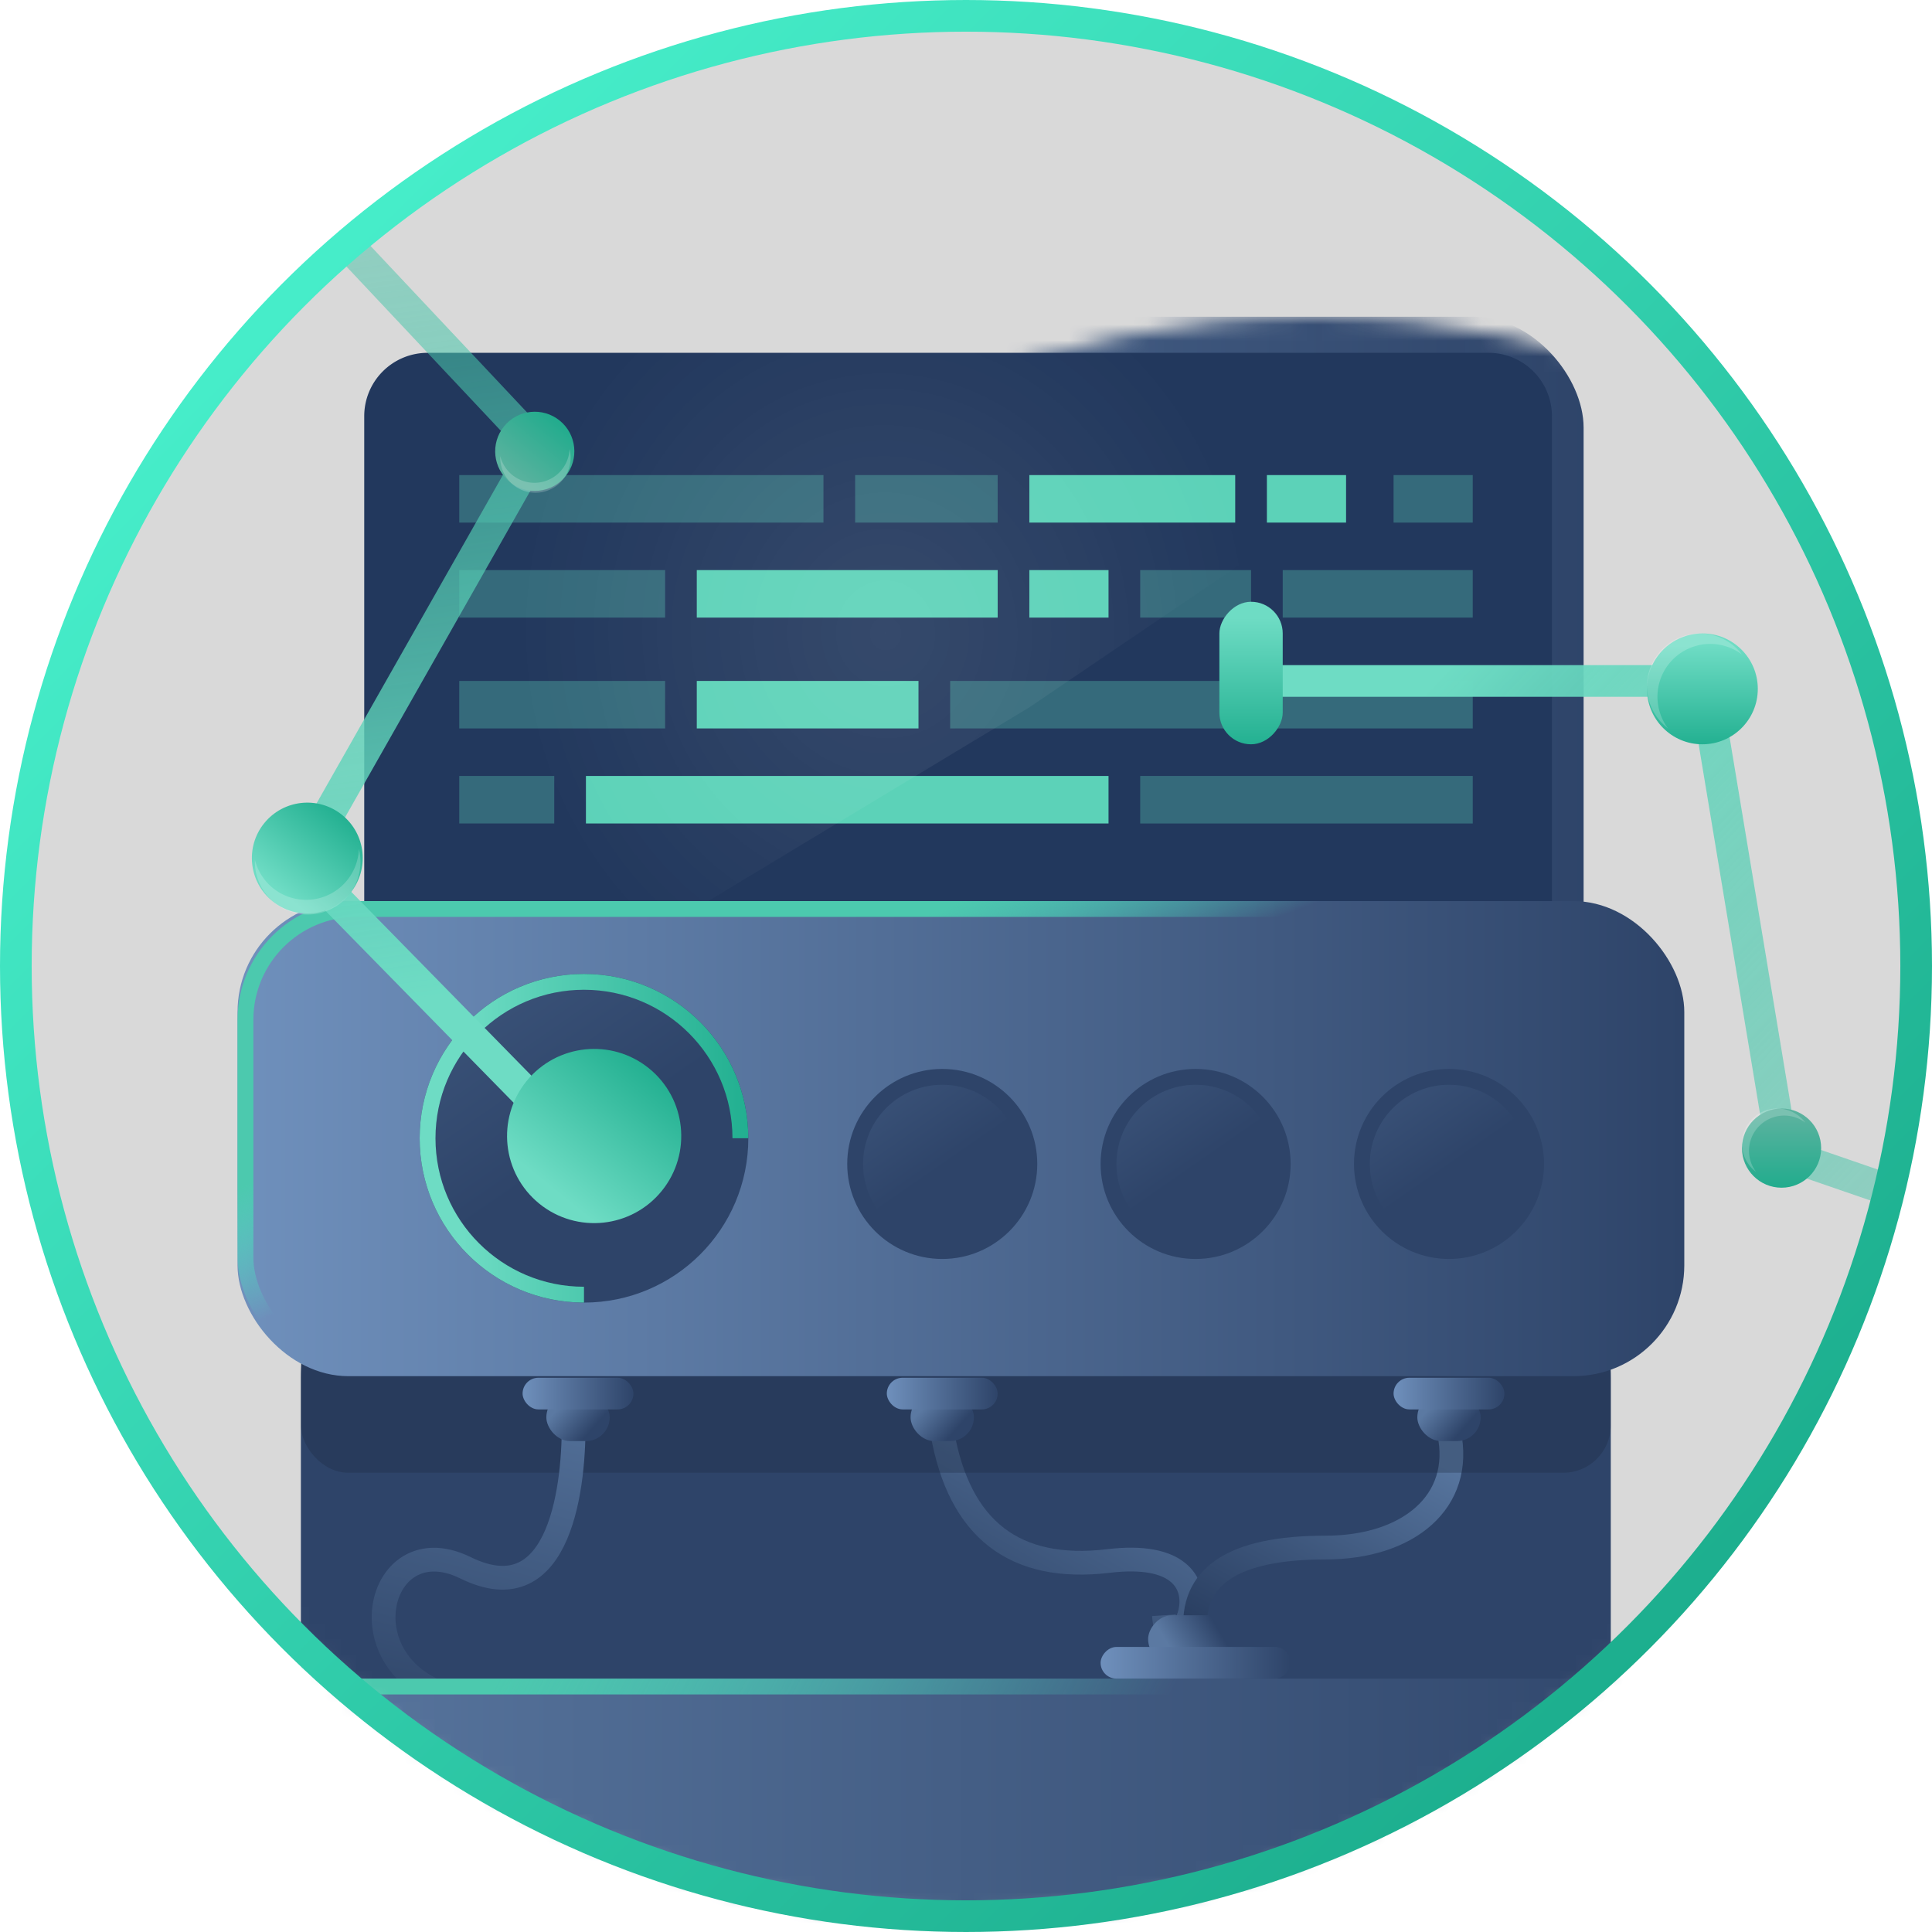 <svg xmlns="http://www.w3.org/2000/svg" xmlns:xlink="http://www.w3.org/1999/xlink" width="122" height="122">
  <defs>
    <circle id="a" cx="62" cy="60" r="60"/>
    <linearGradient id="c" x1="76.367%" x2="0%" y1="1.598%" y2="110.857%">
      <stop offset="0%" stop-color="#56749D"/>
      <stop offset="100%" stop-color="#25395B"/>
    </linearGradient>
    <linearGradient id="d" x1="76.367%" x2="0%" y1="4.293%" y2="107.469%">
      <stop offset="0%" stop-color="#56749D"/>
      <stop offset="100%" stop-color="#25395B"/>
    </linearGradient>
    <filter id="e" width="114.5%" height="154.5%" x="-7.3%" y="-27.3%" filterUnits="objectBoundingBox">
      <feGaussianBlur in="SourceGraphic" stdDeviation="2"/>
    </filter>
    <linearGradient id="f" x1="61.909%" x2="27.416%" y1="-23.583%" y2="142.519%">
      <stop offset="0%" stop-color="#56749D"/>
      <stop offset="100%" stop-color="#25395B"/>
    </linearGradient>
    <linearGradient id="g" x1="0%" y1="50%" y2="50%">
      <stop offset="0%" stop-color="#5B79A2"/>
      <stop offset="100%" stop-color="#2E4469"/>
    </linearGradient>
    <linearGradient id="h" x1="16.571%" x2="59.284%" y1="47.364%" y2="50.891%">
      <stop offset="0%" stop-color="#4CC9AE"/>
      <stop offset="100%" stop-color="#4BF8D1" stop-opacity="0"/>
    </linearGradient>
    <linearGradient id="i" x1="20.279%" x2="77.708%" y1="28.715%" y2="66.909%">
      <stop offset="0%" stop-color="#5B79A2"/>
      <stop offset="100%" stop-color="#2E4469"/>
    </linearGradient>
    <linearGradient id="j" x1="0%" y1="50%" y2="50%">
      <stop offset="0%" stop-color="#6F90BC"/>
      <stop offset="100%" stop-color="#2E4469"/>
    </linearGradient>
    <linearGradient id="k" x1="20.279%" x2="77.708%" y1="40.54%" y2="57.515%">
      <stop offset="0%" stop-color="#5B79A2"/>
      <stop offset="100%" stop-color="#2E4469"/>
    </linearGradient>
    <linearGradient id="l" x1="0%" y1="50%" y2="50%">
      <stop offset="0%" stop-color="#6F90BC"/>
      <stop offset="100%" stop-color="#2E4469"/>
    </linearGradient>
    <linearGradient id="m" x1="0%" y1="50%" y2="50%">
      <stop offset="0%" stop-color="#5B79A2"/>
      <stop offset="100%" stop-color="#2E4469"/>
    </linearGradient>
    <filter id="n" width="184.4%" height="345.5%" x="-42.2%" y="-122.7%" filterUnits="objectBoundingBox">
      <feOffset dy="2" in="SourceAlpha" result="shadowOffsetOuter1"/>
      <feGaussianBlur in="shadowOffsetOuter1" result="shadowBlurOuter1" stdDeviation="6"/>
      <feColorMatrix in="shadowBlurOuter1" result="shadowMatrixOuter1" values="0 0 0 0 0.255 0 0 0 0 0.757 0 0 0 0 0.651 0 0 0 1 0"/>
      <feMerge>
        <feMergeNode in="shadowMatrixOuter1"/>
        <feMergeNode in="SourceGraphic"/>
      </feMerge>
    </filter>
    <radialGradient id="o" cy="39.664%" r="55.519%" fx="50%" fy="39.664%" gradientTransform="matrix(-.548 -.509 .324 -.861 .645 .993)">
      <stop offset="0%" stop-color="#FFF"/>
      <stop offset="100%" stop-color="#FFF" stop-opacity="0"/>
    </radialGradient>
    <linearGradient id="p" x1="14.044%" x2="193.424%" y1="19.171%" y2="152.389%">
      <stop offset="0%" stop-color="#6EDCC4"/>
      <stop offset="100%" stop-color="#1AAB8B" stop-opacity="0"/>
    </linearGradient>
    <linearGradient id="q" x1="50%" x2="50%" y1="11.35%" y2="111.35%">
      <stop offset="0%" stop-color="#6EDCC4"/>
      <stop offset="100%" stop-color="#1AAB8B"/>
    </linearGradient>
    <linearGradient id="r" x1="50%" x2="50%" y1="11.35%" y2="111.35%">
      <stop offset="0%" stop-color="#59B29E"/>
      <stop offset="100%" stop-color="#1AAB8B"/>
    </linearGradient>
    <linearGradient id="s" x1="50%" x2="50%" y1="11.35%" y2="111.35%">
      <stop offset="0%" stop-color="#6EDCC4"/>
      <stop offset="100%" stop-color="#1AAB8B"/>
    </linearGradient>
    <linearGradient id="t" x1="0%" y1="50%" y2="50%">
      <stop offset="0%" stop-color="#6F90BC"/>
      <stop offset="100%" stop-color="#2E4469"/>
    </linearGradient>
    <linearGradient id="u" x1="16.571%" x2="31.545%" y1="40.166%" y2="52.219%">
      <stop offset="0%" stop-color="#4CC9AE"/>
      <stop offset="100%" stop-color="#4BF8D1" stop-opacity="0"/>
    </linearGradient>
    <linearGradient id="v" x1="-24.308%" y1="-161.748%" y2="17.569%">
      <stop offset="0%" stop-color="#5B79A2"/>
      <stop offset="100%" stop-color="#2E4469"/>
    </linearGradient>
    <linearGradient id="w" x1="14.044%" x2="193.424%" y1="20.031%" y2="149.533%">
      <stop offset="0%" stop-color="#6EDCC4"/>
      <stop offset="100%" stop-color="#1AAB8B" stop-opacity="0"/>
    </linearGradient>
    <filter id="x" width="209.1%" height="209.1%" x="-54.5%" y="-54.5%" filterUnits="objectBoundingBox">
      <feGaussianBlur in="SourceGraphic" stdDeviation="2"/>
    </filter>
    <linearGradient id="y" x1="15.236%" x2="94.911%" y1="6.048%" y2="86.068%">
      <stop offset="0%" stop-color="#48F0CC"/>
      <stop offset="100%" stop-color="#1AAB8B"/>
    </linearGradient>
    <circle id="z" cx="62" cy="60" r="60"/>
  </defs>
  <g fill="none" fill-rule="evenodd" transform="translate(-1 1)">
    <mask id="b" fill="#fff">
      <use xlink:href="#a"/>
    </mask>
    <use fill="#000" fill-opacity=".152" xlink:href="#a"/>
    <g mask="url(#b)">
      <g transform="translate(11 70)">
        <path fill="#2E4469" d="M21 4h58.716c6.627 0 12 5.373 12 12v24c0 6.627-5.373 12-12 12H21c-6.627 0-12-5.373-12-12V16C9 9.373 14.373 4 21 4z"/>
        <path stroke="url(#c)" stroke-width="1.5" d="M49.5 19.45c1.07 6.125 4.57 8.832 10.5 8.122 8.924-1.068 3.788 7.77 3.5 3.428"/>
        <path stroke="url(#d)" stroke-width="1.5" d="M65.5 32.208c-.383-3.656 2.351-5.484 8.201-5.484 5.22 0 8.739-2.892 7.799-7.274"/>
        <rect width="82.716" height="22" x="9" fill="#1B283E" filter="url(#e)" opacity=".553" rx="3"/>
        <path stroke="url(#f)" stroke-width="1.5" d="M26.22 18.645C26.29 22.529 25.494 31 19.392 28s-8.173 8.13 1.485 8.5"/>
        <rect width="100" height="17" x=".679" y="35" fill="url(#g)" rx="7"/>
        <rect width="99" height="16" x="1.179" y="35.5" stroke="url(#h)" rx="7"/>
      </g>
    </g>
    <g mask="url(#b)">
      <g transform="translate(34 86)">
        <rect width="4" height="3" x="1.5" y="1" fill="url(#i)" rx="1.5"/>
        <rect width="7" height="2" fill="url(#j)" rx="1"/>
      </g>
    </g>
    <g mask="url(#b)">
      <g transform="translate(57 86)">
        <rect width="4" height="3" x="1.5" y="1" fill="url(#i)" rx="1.5"/>
        <rect width="7" height="2" fill="url(#j)" rx="1"/>
      </g>
    </g>
    <g mask="url(#b)">
      <g transform="matrix(1 0 0 -1 70 105)">
        <rect width="6" height="3" x="3.5" y="1" fill="url(#k)" rx="1.5"/>
        <rect width="12" height="2" x=".5" fill="url(#l)" rx="1"/>
      </g>
    </g>
    <g mask="url(#b)">
      <g transform="translate(89 86)">
        <rect width="4" height="3" x="1.5" y="1" fill="url(#i)" rx="1.5"/>
        <rect width="7" height="2" fill="url(#j)" rx="1"/>
      </g>
    </g>
    <rect width="79" height="52" x="22" y="19" fill="url(#m)" mask="url(#b)" rx="7"/>
    <path fill="#22385D" d="M28 21.28h67a4 4 0 0 1 4 4V65a4 4 0 0 1-4 4H28a4 4 0 0 1-4-4V25.28a4 4 0 0 1 4-4z" mask="url(#b)"/>
    <g fill="#5CD2B8" filter="url(#n)" mask="url(#b)">
      <path d="M30 27h23v3H30zm0 6h13v3H30z" opacity=".326"/>
      <path d="M45 33h19v3H45z"/>
      <path d="M73 33h7v3h-7zm9 0h12v3H82z" opacity=".326"/>
      <path d="M66 33h5v3h-5z"/>
      <path d="M30 46h6v3h-6z" opacity=".326"/>
      <path d="M38 46h33v3H38z"/>
      <path d="M73 46h21v3H73zM30 40h13v3H30zm31 0h33v3H61z" opacity=".326"/>
      <path d="M45 40h14v3H45z"/>
      <path d="M55 27h9v3h-9z" opacity=".326"/>
      <path d="M66 27h13v3H66z"/>
      <path d="M89 27h5v3h-5z" opacity=".326"/>
      <path d="M81 27h5v3h-5z"/>
    </g>
    <path fill="url(#o)" d="M28 21.28h57.978a4 4 0 0 1 2.246 7.31L66.088 43.607a4 4 0 0 1-.18.115l-35.842 21.62A4 4 0 0 1 24 61.915V25.28a4 4 0 0 1 4-4z" mask="url(#b)" opacity=".297"/>
    <g mask="url(#b)">
      <g transform="translate(78 37)">
        <path stroke="url(#p)" stroke-linejoin="round" stroke-width="2" d="M43.467 37.561l-7.896-2.72L30.614 5H2"/>
        <rect width="4" height="9" fill="url(#q)" rx="2" transform="matrix(-1 0 0 1 4 0)"/>
        <circle cx="35.5" cy="34.5" r="2.5" fill="url(#r)"/>
        <path fill="#FFF" fill-opacity=".2" d="M35.222 32c.728 0 1.375.35 1.78.891a2.222 2.222 0 0 0-3.112 3.11A2.222 2.222 0 0 1 35.222 32z"/>
        <circle cx="30.5" cy="5.5" r="3.5" fill="url(#s)"/>
        <path fill="#FFF" fill-opacity=".2" d="M30.333 2a3.33 3.33 0 0 1 2.665 1.33 3.333 3.333 0 0 0-4.667 4.666A3.333 3.333 0 0 1 30.333 2z"/>
      </g>
    </g>
    <rect width="91.358" height="30" x="16" y="55.901" fill="url(#t)" rx="7"/>
    <rect width="90.358" height="29" x="16.5" y="56.401" stroke="url(#u)" rx="7"/>
    <circle cx="37.877" cy="70.877" r="9.877" fill="url(#v)" stroke="#2E4469"/>
    <circle cx="60.5" cy="72.5" r="5.5" fill="url(#v)" stroke="#2E4469"/>
    <circle cx="76.5" cy="72.5" r="5.5" fill="url(#v)" stroke="#2E4469"/>
    <circle cx="92.5" cy="72.5" r="5.5" fill="url(#v)" stroke="#2E4469"/>
    <path stroke="url(#s)" d="M37.877 80.753c5.454 0 9.876-4.422 9.876-9.876 0-5.455-4.422-9.877-9.876-9.877C32.422 61 28 65.422 28 70.877" transform="rotate(-90 37.877 70.877)"/>
    <g transform="translate(.783 15)">
      <path stroke="url(#w)" stroke-linejoin="round" stroke-width="2" d="M51.676 45.067l-16.579-2.261-4.956-29.841-23.415-2.699" transform="rotate(-141 29.201 27.667)"/>
      <circle cx="36.923" cy="55.923" r="3.5" fill="url(#s)" transform="rotate(-141 36.923 55.923)"/>
      <circle cx="37.736" cy="55.736" r="5.5" fill="url(#s)" filter="url(#x)" transform="rotate(-141 37.736 55.736)"/>
      <circle cx="33.986" cy="12.5" r="2.5" fill="url(#r)" transform="rotate(-141 33.986 12.5)"/>
      <path fill="#FFF" fill-opacity=".2" d="M32.629 14.618a2.219 2.219 0 0 1-.822-1.813 2.222 2.222 0 0 0 4.376-.459 2.222 2.222 0 0 1-3.554 2.272z"/>
      <circle cx="19.622" cy="38.184" r="3.5" fill="url(#s)" transform="rotate(-141 19.622 38.184)"/>
      <path fill="#FFF" fill-opacity=".2" d="M17.549 41.009a3.328 3.328 0 0 1-1.234-2.711 3.333 3.333 0 0 0 6.564-.69 3.333 3.333 0 0 1-5.33 3.4z"/>
    </g>
    <use stroke="url(#y)" stroke-width="2" xlink:href="#z"/>
  </g>
</svg>
